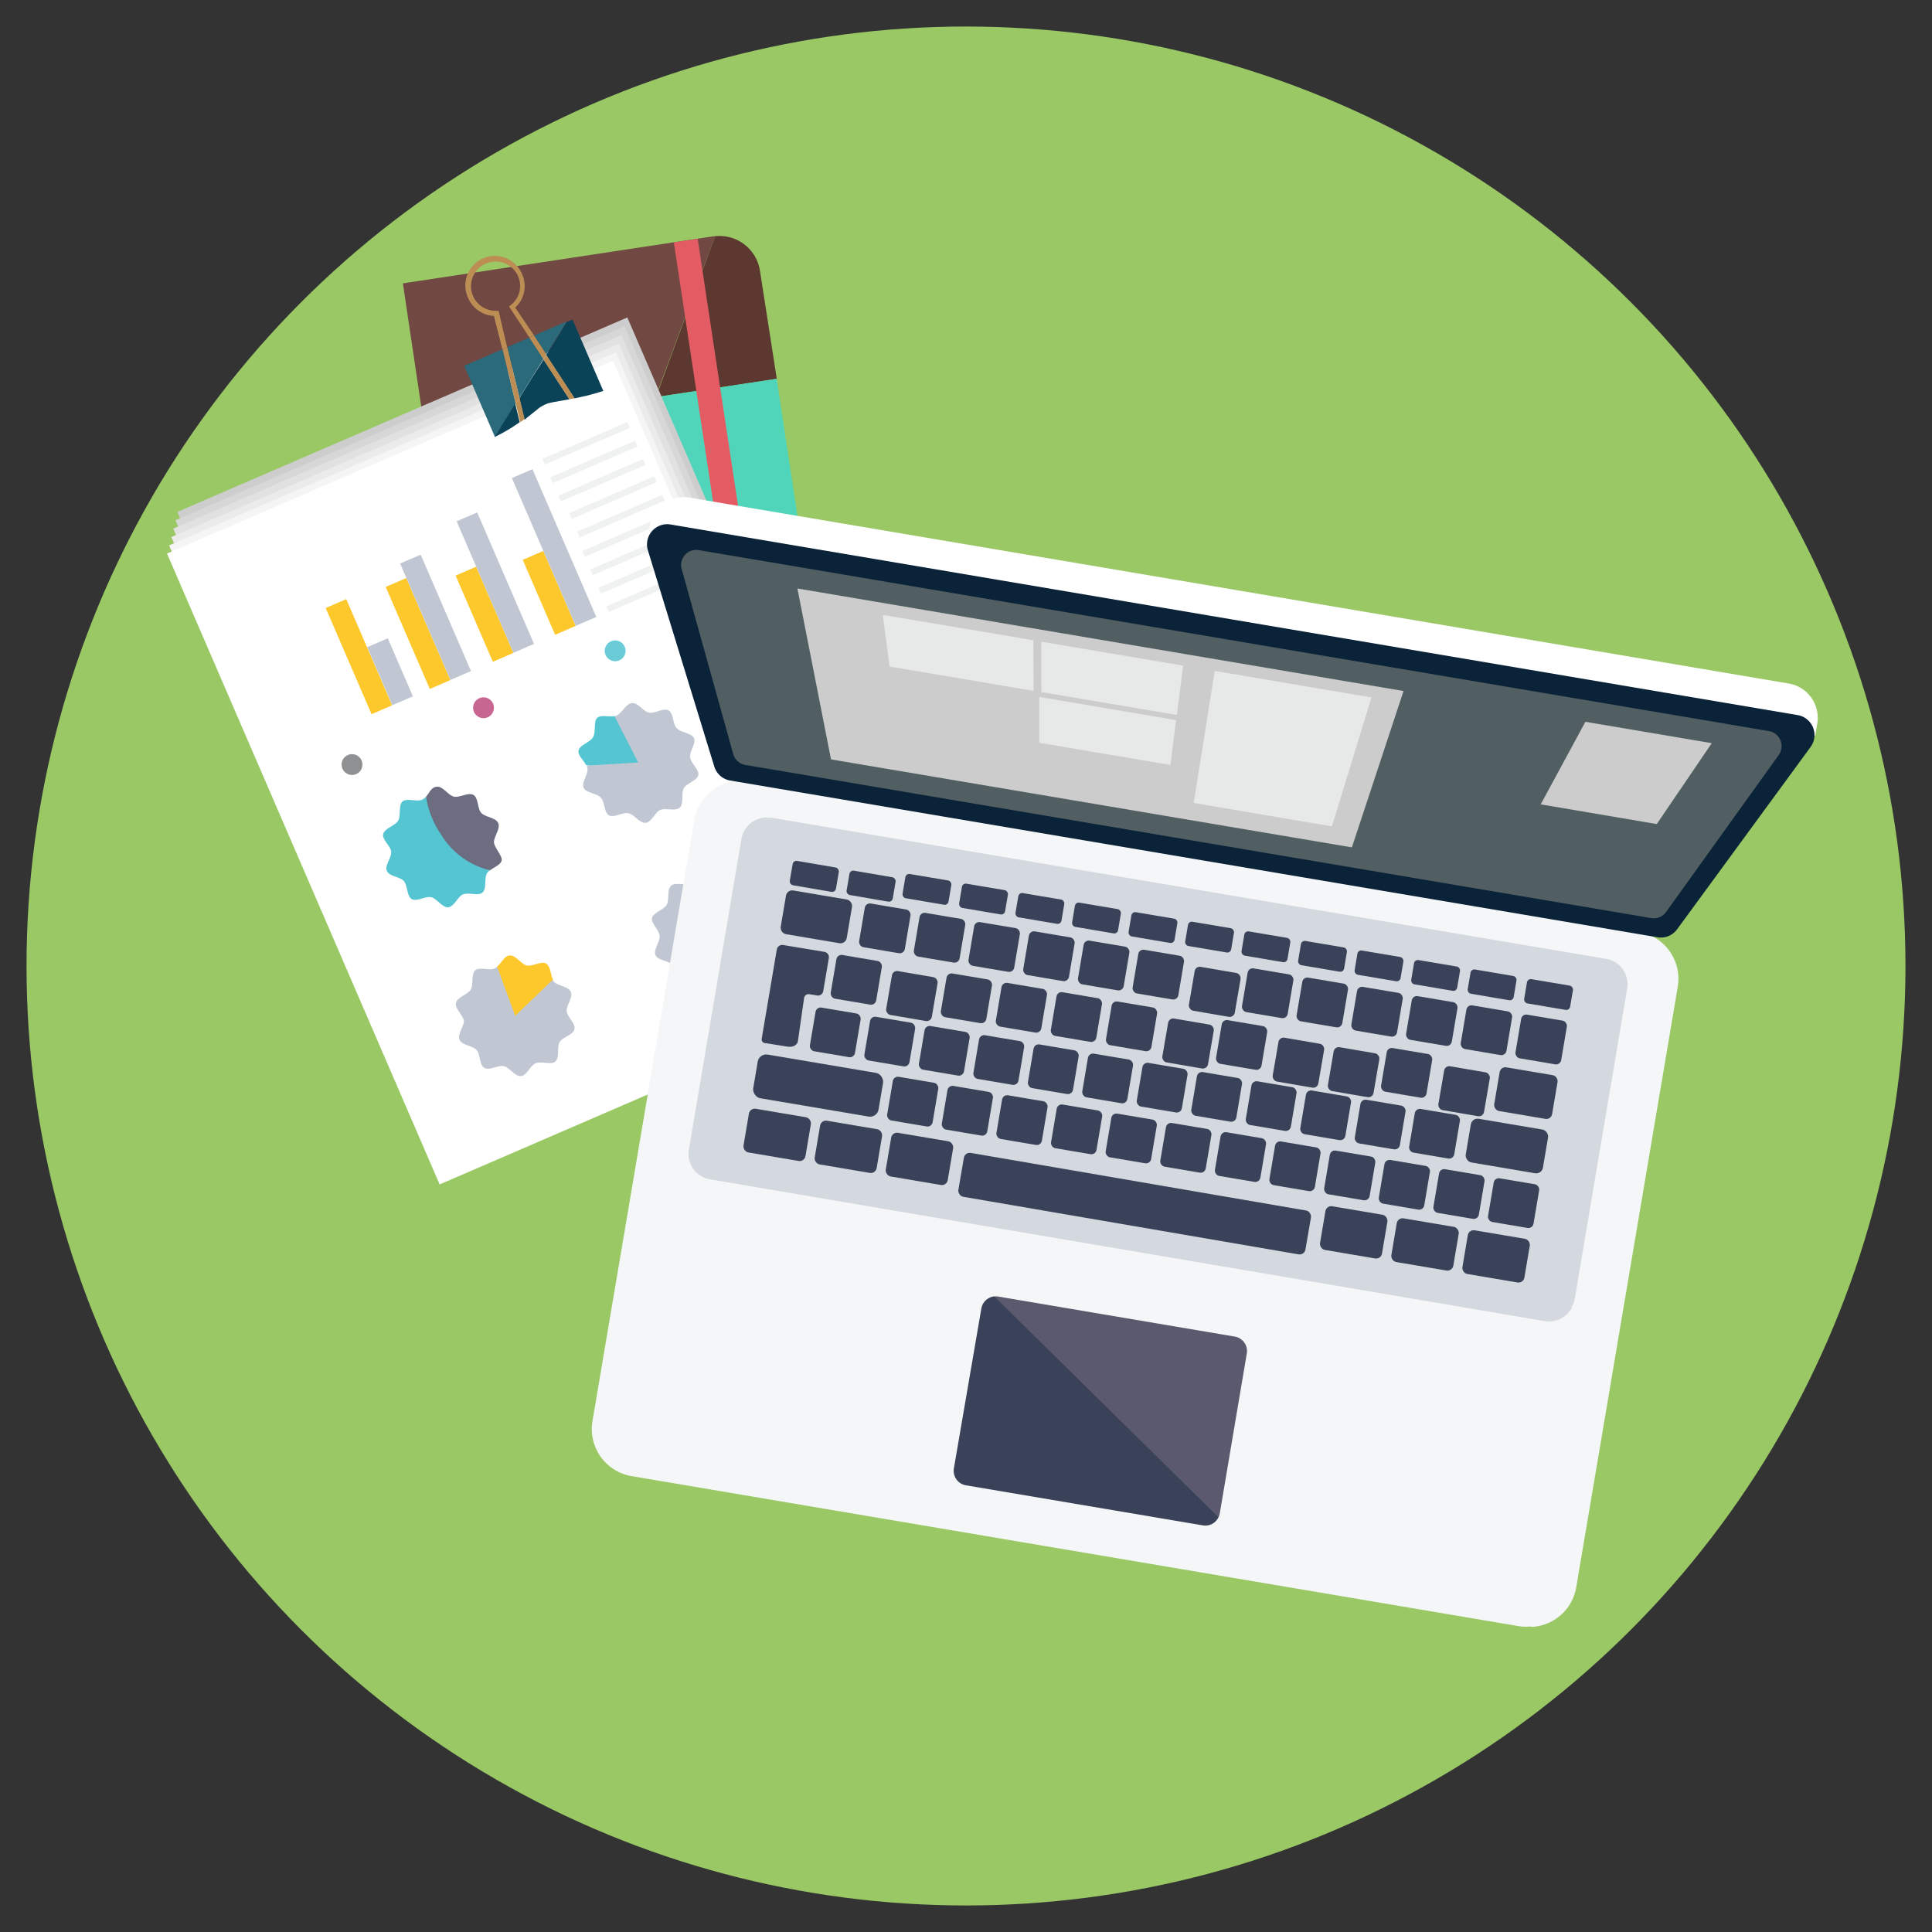 <svg id="Layer_1" data-name="Layer 1" xmlns="http://www.w3.org/2000/svg" viewBox="0 0 150 150"><rect x="0" y="0" width="150" height="150" fill="#333333" stroke="none"/><defs><style>.cls-1{fill:#99c865;}.cls-2{fill:#714842;}.cls-3{fill:#5c3831;}.cls-4{fill:#51d5ba;}.cls-5{fill:#e35c64;}.cls-6{fill:#cecdcd;}.cls-7{fill:#d8d7d7;}.cls-8{fill:#6accd7;}.cls-9{fill:#c0c6d2;}.cls-10{fill:#55c5d1;}.cls-11{fill:#6c6d81;}.cls-12{fill:#fcc82b;}.cls-13{fill:#8f9091;}.cls-14{fill:#c76691;}.cls-15{fill:#c1c7d2;}.cls-16{fill:#f0f1f1;}.cls-17{fill:#e2e1e1;}.cls-18{fill:#ebebeb;}.cls-19{fill:#f5f5f5;}.cls-20{fill:#fff;}.cls-21{fill:#f5f6f7;}.cls-22{fill:#d4d9df;}.cls-23{fill:#394258;}.cls-24{fill:#5b596d;}.cls-25{fill:#0b2338;}.cls-26{fill:#515f62;}.cls-27{fill:#cdcccc;}.cls-28{fill:#e7e8e8;}.cls-29{fill:none;}.cls-30{fill:#0a4258;}.cls-31{fill:#2a6a7b;}.cls-32{fill:#bd8e54;}</style></defs><circle class="cls-1" cx="75" cy="75" r="72.94"/><path class="cls-2" d="M55.52,18.34h-.1L31.28,22,33,33.54l17.9-2.71Z"/><path class="cls-3" d="M55.52,18.34,50.93,30.83l9.38-1.42L59,21A3.18,3.18,0,0,0,55.52,18.34Z"/><polygon class="cls-4" points="49.95 33.49 50.93 30.83 33.03 33.54 35.11 47.31 62.39 43.19 60.3 29.41 50.93 30.83 49.95 33.49"/><rect class="cls-5" x="53.99" y="18.55" width="1.87" height="22.54" transform="translate(-3.84 8.55) rotate(-8.6)"/><rect class="cls-6" x="21.43" y="30.29" width="38.06" height="46.48" transform="translate(-17.92 20.44) rotate(-23.37)"/><rect class="cls-7" x="21.55" y="30.9" width="37.99" height="47.85" transform="translate(-18.42 20.58) rotate(-23.37)"/><circle class="cls-8" cx="47.2" cy="46.09" r="0.16"/><path class="cls-9" d="M55.26,65.81c0,.08-.08.21-.07.3s.14.19.12.28-.18.12-.23.2,0,.24-.06.3-.22,0-.31,0-.14.19-.23.2-.17-.14-.26-.16-.23.08-.31,0-.06-.21-.12-.28-.22-.07-.26-.15.07-.21.06-.3-.14-.2-.12-.28.19-.13.23-.21,0-.23.07-.3.22,0,.3,0,.15-.2.23-.21.18.14.27.16.22-.08.3,0,.06.21.12.28S55.22,65.72,55.26,65.81Z"/><path class="cls-10" d="M34.39,60c-.13-.19-.71-.16-.73-.35l-.06,0c-.09,0-.24,0-.31,0s0,.22-.07.3-.21.11-.23.2.12.19.12.28-.1.21-.06.3.2.09.26.16,0,.23.12.28.22-.05.31,0,.17.16.26.15.15-.16.23-.2.24,0,.31,0,0-.22.06-.29a.12.12,0,0,1,0-.05C34.39,60.74,34.6,60.3,34.39,60Z"/><path class="cls-11" d="M36.33,59c0-.09.11-.21.07-.3s-.2-.09-.26-.16,0-.23-.12-.28-.22.05-.31,0-.17-.16-.26-.15-.12.09-.17.15a1.45,1.45,0,0,0,.23.59,1.28,1.28,0,0,0,.76.56c.07,0,.17-.09.18-.16S36.34,59.12,36.33,59Z"/><path class="cls-12" d="M40.89,70.85c0-.07,0-.21-.1-.25s-.21.05-.3,0-.18-.16-.27-.15-.12.11-.19.17l.16,1.25Z"/><path class="cls-9" d="M40.33,72s0,0,0,0l-.58.56-.28-.77,0,0c-.08,0-.23,0-.3,0s0,.22-.07.3-.21.11-.23.2.11.19.12.28-.1.21-.06.3.2.09.26.16,0,.23.12.28.22-.05.31,0,.17.16.26.15.14-.16.23-.2.24,0,.3,0,0-.22.07-.3.21-.11.23-.2-.11-.19-.12-.28.1-.21.07-.3S40.39,72.09,40.33,72Z"/><path class="cls-10" d="M47.79,52.58c-.08,0-.21,0-.27,0s0,.22-.06.3-.21.11-.22.21.07.15.11.23l1.33.24Z"/><path class="cls-9" d="M48.71,53.36h0l.37.72-.81,0a.08.08,0,0,1,0,0c0,.1-.09.22-.06.3s.21.09.27.16,0,.23.13.27.21,0,.3,0,.18.16.27.15.14-.17.23-.21.23,0,.3,0,0-.22.06-.3.21-.12.22-.21-.11-.19-.12-.28.1-.22.06-.3-.21-.08-.27-.15-.05-.23-.13-.28-.21,0-.3,0-.17-.16-.27-.15S48.79,53.33,48.71,53.36Z"/><circle class="cls-13" cx="27.48" cy="54.24" r="0.16"/><circle class="cls-14" cx="37.34" cy="50.16" r="0.16"/><rect class="cls-12" x="27.83" y="45.6" width="0.35" height="1.8" transform="translate(-16.15 14.92) rotate(-23.37)"/><rect class="cls-15" x="30.15" y="47.1" width="0.35" height="0.98" transform="translate(-16.39 15.94) rotate(-23.37)"/><rect class="cls-12" x="32.26" y="43.98" width="0.35" height="1.73" transform="translate(-15.13 16.55) rotate(-23.37)"/><rect class="cls-15" x="33.57" y="42.7" width="0.35" height="1.97" transform="translate(-14.56 16.97) rotate(-23.37)"/><rect class="cls-12" x="37.24" y="42.74" width="0.35" height="1.46" transform="translate(-14.17 18.41) rotate(-23.37)"/><rect class="cls-15" x="38.05" y="40.09" width="0.35" height="2.22" transform="translate(-13.21 18.54) rotate(-23.37)"/><rect class="cls-12" x="42.09" y="41.3" width="0.35" height="1.27" transform="translate(-13.17 20.21) rotate(-23.37)"/><rect class="cls-15" x="42.45" y="37.44" width="0.35" height="2.5" transform="translate(-11.85 20.08) rotate(-23.37)"/><rect class="cls-16" x="44.3" y="31.18" width="1.43" height="0.1" transform="translate(-8.69 20.42) rotate(-23.37)"/><rect class="cls-16" x="44.9" y="32.5" width="1.43" height="0.1" transform="translate(-9.17 20.77) rotate(-23.37)"/><rect class="cls-16" x="45.5" y="33.82" width="1.43" height="0.1" transform="translate(-9.64 21.11) rotate(-23.37)"/><rect class="cls-16" x="46.09" y="35.14" width="1.43" height="0.1" transform="translate(-10.12 21.46) rotate(-23.37)"/><rect class="cls-16" x="46.69" y="36.46" width="1.43" height="0.1" transform="translate(-10.59 21.8) rotate(-23.37)"/><rect class="cls-16" x="47.29" y="37.78" width="1.43" height="0.1" transform="translate(-11.07 22.15) rotate(-23.37)"/><rect class="cls-16" x="47.89" y="39.11" width="1.43" height="0.1" transform="translate(-11.54 22.49) rotate(-23.37)"/><rect class="cls-16" x="48.48" y="40.43" width="1.43" height="0.1" transform="translate(-12.02 22.84) rotate(-23.37)"/><rect class="cls-16" x="49.08" y="41.75" width="1.43" height="0.1" transform="translate(-12.49 23.18) rotate(-23.37)"/><rect class="cls-17" x="21.66" y="31.5" width="37.92" height="49.23" transform="translate(-18.93 20.72) rotate(-23.37)"/><circle class="cls-8" cx="47.34" cy="47.2" r="0.32"/><path class="cls-9" d="M56.33,67c.07.17-.15.42-.14.59s.28.39.24.56-.36.25-.45.41,0,.47-.14.6-.43,0-.61.06-.28.38-.46.4-.35-.27-.52-.31-.46.15-.61,0-.13-.42-.25-.56-.45-.14-.52-.31.15-.42.13-.6-.28-.38-.24-.56.36-.25.46-.4,0-.48.13-.6.44,0,.61-.06.28-.39.46-.4.35.27.53.31.45-.15.61-.06.12.42.24.56S56.25,66.79,56.33,67Z"/><path class="cls-10" d="M35,60.89c-.26-.39-1.43-.32-1.48-.7a.53.53,0,0,1-.12.1c-.17.07-.48-.06-.61.06s0,.44-.14.59-.41.23-.45.41.22.38.24.56-.21.43-.13.6.4.18.52.31.09.47.25.56.43-.09.6-.05.35.32.53.31.29-.33.46-.41.48.06.61,0,0-.44.14-.6a.28.28,0,0,1,.09-.1C35,62.4,35.41,61.51,35,60.89Z"/><path class="cls-11" d="M36.84,60.62c0-.18.21-.42.13-.6s-.41-.18-.52-.31-.09-.47-.25-.56-.43.1-.61.05-.34-.32-.52-.3-.23.18-.34.3a2.79,2.79,0,0,0,.47,1.18,2.37,2.37,0,0,0,1.52,1.11c.13-.1.33-.17.36-.31S36.86,60.8,36.84,60.62Z"/><path class="cls-12" d="M41.41,72.16c-.08-.16-.07-.42-.21-.5s-.43.09-.61,0-.34-.33-.53-.31-.25.24-.38.35L40,74.24Z"/><path class="cls-9" d="M41,73.07a.1.1,0,0,1,0,0L39.8,74.13l-.56-1.52-.07,0c-.17.08-.48-.06-.61.06s0,.44-.14.6-.41.22-.45.4.22.38.24.56-.21.43-.13.6.4.18.52.32.09.46.24.56.44-.1.61-.06.35.33.53.31.29-.33.46-.4.48.06.61-.06,0-.44.13-.6.42-.22.46-.4-.22-.38-.24-.57.21-.42.13-.59S41.13,73.21,41,73.07Z"/><path class="cls-10" d="M47.77,53.34c-.17,0-.42-.06-.54,0s0,.44-.12.6-.41.23-.45.41.15.31.23.47l2.66.48Z"/><path class="cls-9" d="M48.5,53.91l-.07,0,.74,1.44-1.62.1a.31.31,0,0,1,0,.08c0,.19-.19.44-.12.6s.41.17.54.31.09.46.25.55.43-.1.61-.07.35.32.53.3.29-.34.46-.41.47.05.6-.07,0-.44.13-.6.41-.24.44-.42-.23-.37-.25-.55.2-.44.12-.6-.41-.17-.53-.31-.1-.46-.26-.55-.42.1-.6.07-.35-.32-.54-.3S48.66,53.84,48.5,53.91Z"/><circle class="cls-13" cx="27.44" cy="55.52" r="0.32"/><circle class="cls-14" cx="37.39" cy="51.36" r="0.32"/><rect class="cls-12" x="27.62" y="45.83" width="0.69" height="3.59" transform="translate(-16.6 15) rotate(-23.37)"/><rect class="cls-15" x="29.97" y="47.75" width="0.69" height="1.96" transform="translate(-16.84 16.02) rotate(-23.37)"/><rect class="cls-12" x="32.09" y="44.21" width="0.69" height="3.45" transform="translate(-15.56 16.64) rotate(-23.37)"/><rect class="cls-15" x="33.42" y="42.78" width="0.69" height="3.94" transform="translate(-14.98 17.07) rotate(-23.37)"/><rect class="cls-12" x="37.12" y="43.06" width="0.69" height="2.91" transform="translate(-14.59 18.51) rotate(-23.37)"/><rect class="cls-15" x="37.94" y="39.98" width="0.69" height="4.45" transform="translate(-13.6 18.65) rotate(-23.37)"/><rect class="cls-12" x="42.01" y="41.69" width="0.69" height="2.54" transform="translate(-13.57 20.33) rotate(-23.37)"/><rect class="cls-15" x="42.38" y="37.14" width="0.69" height="5" transform="translate(-12.22 20.2) rotate(-23.37)"/><rect class="cls-16" x="43.71" y="31.93" width="2.87" height="0.2" transform="translate(-9 20.53) rotate(-23.37)"/><rect class="cls-16" x="44.31" y="33.28" width="2.87" height="0.2" transform="translate(-9.49 20.88) rotate(-23.37)"/><rect class="cls-16" x="44.91" y="34.63" width="2.87" height="0.2" transform="translate(-9.97 21.23) rotate(-23.37)"/><rect class="cls-16" x="45.51" y="35.97" width="2.87" height="0.2" transform="translate(-10.46 21.58) rotate(-23.37)"/><rect class="cls-16" x="46.12" y="37.32" width="2.87" height="0.2" transform="translate(-10.94 21.93) rotate(-23.37)"/><rect class="cls-16" x="46.72" y="38.67" width="2.87" height="0.2" transform="translate(-11.43 22.28) rotate(-23.37)"/><rect class="cls-16" x="47.32" y="40.02" width="2.87" height="0.2" transform="translate(-11.91 22.63) rotate(-23.37)"/><rect class="cls-16" x="47.92" y="41.37" width="2.87" height="0.2" transform="translate(-12.4 22.98) rotate(-23.37)"/><rect class="cls-16" x="48.53" y="42.72" width="2.87" height="0.2" transform="translate(-12.89 23.33) rotate(-23.37)"/><rect class="cls-18" x="21.78" y="32.11" width="37.85" height="50.61" transform="translate(-19.43 20.86) rotate(-23.37)"/><circle class="cls-8" cx="47.48" cy="48.31" r="0.49"/><path class="cls-9" d="M57.39,68.12c.12.26-.22.63-.19.9s.42.58.36.84-.55.37-.69.61,0,.71-.2.9-.66,0-.91.08-.43.58-.69.61-.53-.41-.79-.47-.68.23-.92.09-.18-.64-.37-.84-.67-.22-.78-.47.22-.63.19-.9-.42-.58-.36-.84.55-.38.69-.61,0-.71.2-.9.66,0,.92-.08.42-.58.69-.61.52.41.79.47.67-.23.91-.09.18.63.37.84S57.28,67.86,57.39,68.12Z"/><path class="cls-10" d="M35.58,61.79c-.39-.58-2.13-.47-2.21-1a.53.53,0,0,1-.19.15c-.26.11-.71-.09-.91.09s-.07.66-.2.89-.63.34-.69.61.33.57.36.84-.31.64-.2.9.61.27.79.47.13.7.37.84.64-.14.91-.08.51.49.79.46.43-.49.69-.6.71.08.91-.09.07-.66.21-.9a.47.47,0,0,1,.14-.14C35.56,64.05,36.21,62.72,35.58,61.79Z"/><path class="cls-11" d="M37.34,62.21c0-.27.31-.64.2-.89s-.61-.27-.79-.47-.13-.71-.36-.85-.65.15-.92.09-.51-.49-.79-.47-.34.28-.5.46a4.27,4.27,0,0,0,.7,1.78,3.72,3.72,0,0,0,2.28,1.66c.2-.15.5-.26.54-.47S37.37,62.49,37.34,62.21Z"/><path class="cls-12" d="M41.92,73.46c-.12-.23-.11-.63-.31-.75s-.65.14-.92.08-.51-.49-.79-.46-.38.36-.57.53l.48,3.73Z"/><path class="cls-9" d="M41.68,74.12a.19.19,0,0,1,0-.09l-1.75,1.68L39,73.43a.37.37,0,0,1-.12.07c-.26.12-.71-.08-.91.09s-.07.66-.2.9-.63.34-.69.61.33.56.36.84-.31.64-.2.89.61.27.79.47.13.71.37.84.64-.14.91-.08.52.49.79.47.43-.5.69-.61.71.09.91-.09.07-.66.21-.89.62-.34.68-.61-.33-.57-.36-.84.31-.64.2-.9S41.86,74.32,41.68,74.12Z"/><path class="cls-10" d="M47.75,54.09c-.26,0-.63-.08-.81.08s0,.66-.18.9-.62.35-.68.62.24.47.34.71l4,.71Z"/><path class="cls-9" d="M48.29,54.46l-.1,0,1.1,2.16-2.43.14a.38.38,0,0,1,0,.13c0,.28-.29.66-.18.9s.62.26.8.46.15.69.39.83.64-.16.91-.1.52.48.8.44.43-.5.68-.61.71.07.91-.11,0-.66.18-.9.62-.35.67-.62-.34-.56-.37-.84.29-.65.17-.9-.61-.25-.79-.45-.15-.7-.39-.83-.64.15-.91.1-.52-.48-.8-.45S48.54,54.35,48.29,54.46Z"/><circle class="cls-13" cx="27.4" cy="56.8" r="0.49"/><circle class="cls-14" cx="37.44" cy="52.55" r="0.49"/><rect class="cls-12" x="27.41" y="46.05" width="1.04" height="5.39" transform="translate(-17.04 15.08) rotate(-23.37)"/><rect class="cls-15" x="29.78" y="48.4" width="1.04" height="2.95" transform="translate(-17.3 16.11) rotate(-23.37)"/><rect class="cls-12" x="31.92" y="44.43" width="1.04" height="5.18" transform="translate(-15.99 16.73) rotate(-23.37)"/><rect class="cls-15" x="33.26" y="42.85" width="1.04" height="5.91" transform="translate(-15.4 17.16) rotate(-23.37)"/><rect class="cls-12" x="36.99" y="43.39" width="1.04" height="4.37" transform="translate(-15 18.62) rotate(-23.37)"/><rect class="cls-15" x="37.82" y="39.88" width="1.04" height="6.67" transform="translate(-14 18.76) rotate(-23.37)"/><rect class="cls-12" x="41.93" y="42.08" width="1.04" height="3.8" transform="translate(-13.97 20.45) rotate(-23.37)"/><rect class="cls-15" x="42.3" y="36.85" width="1.04" height="7.5" transform="translate(-12.59 20.32) rotate(-23.37)"/><rect class="cls-16" x="43.11" y="32.68" width="4.3" height="0.29" transform="translate(-9.31 20.65) rotate(-23.37)"/><rect class="cls-16" x="43.72" y="34.05" width="4.3" height="0.29" transform="translate(-9.8 21) rotate(-23.37)"/><rect class="cls-16" x="44.32" y="35.43" width="4.3" height="0.29" transform="translate(-10.3 21.36) rotate(-23.37)"/><rect class="cls-16" x="44.93" y="36.81" width="4.3" height="0.29" transform="matrix(0.92, -0.4, 0.4, 0.92, -10.8, 21.71)"/><rect class="cls-16" x="45.54" y="38.18" width="4.3" height="0.29" transform="translate(-11.29 22.06) rotate(-23.37)"/><rect class="cls-16" x="46.15" y="39.56" width="4.3" height="0.29" transform="translate(-11.79 22.42) rotate(-23.37)"/><rect class="cls-16" x="46.76" y="40.94" width="4.3" height="0.29" transform="translate(-12.28 22.77) rotate(-23.37)"/><rect class="cls-16" x="47.36" y="42.31" width="4.3" height="0.29" transform="translate(-12.78 23.13) rotate(-23.37)"/><rect class="cls-16" x="47.97" y="43.69" width="4.3" height="0.29" transform="translate(-13.28 23.48) rotate(-23.37)"/><rect class="cls-19" x="21.89" y="32.71" width="37.78" height="51.99" transform="translate(-19.94 21) rotate(-23.37)"/><circle class="cls-8" cx="47.62" cy="49.42" r="0.65"/><path class="cls-9" d="M58.46,69.28c.15.35-.29.84-.26,1.2s.56.77.48,1.12-.73.5-.91.81,0,1-.27,1.19-.88,0-1.22.12-.57.77-.92.81-.7-.54-1.06-.62-.9.29-1.21.11-.25-.85-.49-1.12-.9-.28-1.05-.63.29-.84.26-1.19-.56-.77-.48-1.13.73-.49.91-.81,0-1,.28-1.19.87,0,1.21-.12.57-.77.92-.81.7.54,1.06.62.9-.29,1.21-.11.25.85.49,1.12S58.31,68.94,58.46,69.28Z"/><path class="cls-10" d="M36.17,62.69c-.52-.78-2.84-.63-3-1.39a1,1,0,0,1-.24.19c-.35.15-.95-.12-1.22.11s-.09.88-.27,1.2-.84.45-.92.81.45.75.48,1.12-.41.85-.26,1.2.81.36,1.05.62.18.94.49,1.12.86-.19,1.22-.11.68.66,1.05.62.58-.65.92-.8.95.12,1.22-.12.09-.88.27-1.19a.57.57,0,0,1,.19-.19C36.15,65.7,37,63.93,36.17,62.69Z"/><path class="cls-11" d="M37.85,63.8c0-.35.41-.85.26-1.19s-.81-.36-1-.63-.18-.94-.49-1.12-.86.19-1.21.11-.69-.65-1.06-.62-.45.38-.67.62a5.65,5.65,0,0,0,.93,2.36,5,5,0,0,0,3,2.22c.27-.2.67-.35.73-.62S37.88,64.17,37.85,63.8Z"/><path class="cls-12" d="M42.43,74.77c-.16-.32-.14-.84-.42-1s-.86.2-1.21.11-.69-.65-1.06-.61-.5.47-.77.7l.64,5Z"/><path class="cls-9" d="M42.36,75.17a.36.36,0,0,1-.08-.12L40,77.29l-1.12-3.05a.72.72,0,0,1-.15.11c-.35.15-1-.12-1.22.11s-.09.89-.27,1.2-.84.45-.92.81.45.75.48,1.12-.41.85-.26,1.2.82.36,1,.62.18.94.49,1.12.86-.19,1.22-.11.68.66,1,.62.58-.65.92-.8,1,.12,1.22-.12.09-.88.27-1.19.84-.46.92-.81-.45-.76-.48-1.13.41-.85.26-1.19S42.59,75.44,42.36,75.17Z"/><path class="cls-10" d="M47.73,54.85c-.34.06-.84-.11-1.08.1s-.06.88-.25,1.2-.82.47-.89.83.31.62.45.94l5.34.94Z"/><path class="cls-9" d="M48.09,55l-.14,0,1.47,2.88-3.24.19a.41.41,0,0,1,0,.17c.05.38-.38.88-.24,1.2s.82.34,1.07.61.19.93.51,1.11.85-.21,1.21-.14.7.64,1.07.6.58-.68.91-.83S51.7,61,52,60.7s.07-.88.25-1.2.82-.46.89-.83-.46-.74-.5-1.11.39-.88.24-1.2-.82-.34-1.07-.6-.19-.94-.51-1.12-.85.21-1.21.14-.7-.64-1.07-.6S48.41,54.86,48.09,55Z"/><circle class="cls-13" cx="27.37" cy="58.08" r="0.65"/><circle class="cls-14" cx="37.49" cy="53.75" r="0.65"/><rect class="cls-12" x="27.21" y="46.27" width="1.39" height="7.18" transform="translate(-17.49 15.16) rotate(-23.37)"/><rect class="cls-15" x="29.6" y="49.05" width="1.39" height="3.93" transform="translate(-17.75 16.2) rotate(-23.37)"/><rect class="cls-12" x="31.76" y="44.65" width="1.39" height="6.9" transform="translate(-16.42 16.82) rotate(-23.37)"/><rect class="cls-15" x="33.11" y="42.93" width="1.39" height="7.88" transform="translate(-15.82 17.25) rotate(-23.37)"/><rect class="cls-12" x="36.87" y="43.71" width="1.39" height="5.83" transform="translate(-15.42 18.73) rotate(-23.37)"/><rect class="cls-15" x="37.71" y="39.77" width="1.39" height="8.9" transform="translate(-14.39 18.86) rotate(-23.37)"/><rect class="cls-12" x="41.85" y="42.47" width="1.39" height="5.07" transform="translate(-14.36 20.57) rotate(-23.37)"/><rect class="cls-15" x="42.23" y="36.55" width="1.39" height="10" transform="translate(-12.96 20.44) rotate(-23.37)"/><rect class="cls-16" x="42.51" y="33.43" width="5.74" height="0.39" transform="translate(-9.62 20.76) rotate(-23.37)"/><rect class="cls-16" x="43.13" y="34.83" width="5.74" height="0.39" transform="translate(-10.12 21.12) rotate(-23.37)"/><rect class="cls-16" x="43.74" y="36.24" width="5.74" height="0.39" transform="translate(-10.63 21.48) rotate(-23.37)"/><rect class="cls-16" x="44.35" y="37.64" width="5.74" height="0.39" transform="translate(-11.14 21.84) rotate(-23.37)"/><rect class="cls-16" x="44.97" y="39.04" width="5.74" height="0.39" transform="translate(-11.64 22.2) rotate(-23.37)"/><rect class="cls-16" x="45.58" y="40.45" width="5.74" height="0.39" transform="translate(-12.15 22.55) rotate(-23.37)"/><rect class="cls-16" x="46.19" y="41.85" width="5.74" height="0.39" transform="translate(-12.65 22.91) rotate(-23.37)"/><rect class="cls-16" x="46.81" y="43.26" width="5.74" height="0.39" transform="translate(-13.16 23.27) rotate(-23.37)"/><rect class="cls-16" x="47.42" y="44.66" width="5.74" height="0.39" transform="translate(-13.67 23.63) rotate(-23.37)"/><rect class="cls-20" x="22.01" y="33.31" width="37.72" height="53.36" transform="translate(-20.45 21.13) rotate(-23.37)"/><circle class="cls-8" cx="47.76" cy="50.53" r="0.81"/><path class="cls-9" d="M59.53,70.44c.19.43-.37,1-.33,1.49s.7,1,.6,1.41-.91.62-1.14,1,0,1.19-.34,1.49-1.09,0-1.52.15-.7,1-1.15,1-.87-.68-1.32-.78-1.13.37-1.52.14-.31-1-.61-1.4-1.13-.35-1.31-.78.37-1.05.33-1.5-.7-1-.6-1.4.91-.62,1.14-1,0-1.18.34-1.49,1.09,0,1.52-.14.7-1,1.15-1,.87.67,1.32.77,1.13-.37,1.52-.14.31,1.06.61,1.41S59.35,70,59.53,70.44Z"/><path class="cls-10" d="M36.77,63.58c-.66-1-3.56-.78-3.69-1.73a1.13,1.13,0,0,1-.31.24c-.43.18-1.19-.15-1.52.14s-.11,1.1-.34,1.49-1,.57-1.15,1,.56.94.61,1.4-.52,1.06-.33,1.5,1,.44,1.31.78.22,1.17.61,1.4,1.08-.24,1.52-.14.86.82,1.32.78.72-.82,1.15-1,1.19.15,1.52-.15.11-1.1.34-1.49a.78.78,0,0,1,.24-.24C36.74,67.36,37.81,65.14,36.77,63.58Z"/><path class="cls-11" d="M38.35,65.39c0-.44.52-1.06.33-1.49s-1-.45-1.31-.78-.22-1.17-.61-1.4-1.08.23-1.52.13-.86-.82-1.32-.77-.57.47-.84.77a7,7,0,0,0,1.17,2.95,6.09,6.09,0,0,0,3.8,2.77c.33-.25.83-.43.9-.77S38.4,65.85,38.35,65.39Z"/><path class="cls-12" d="M42.94,76.07c-.2-.39-.18-1-.52-1.25s-1.07.24-1.52.14-.86-.82-1.32-.78-.63.6-1,.88l.8,6.22Z"/><path class="cls-9" d="M43,76.22a1,1,0,0,1-.09-.15L40,78.87l-1.4-3.81a.8.8,0,0,1-.19.13c-.43.19-1.19-.15-1.52.15s-.11,1.1-.34,1.49-1,.56-1.14,1,.55,1,.6,1.41-.52,1.06-.33,1.49,1,.45,1.31.78.22,1.17.61,1.4,1.08-.24,1.53-.13.85.81,1.31.77.72-.82,1.15-1,1.19.15,1.53-.14.1-1.11.33-1.5,1.05-.56,1.15-1-.56-.94-.6-1.4.51-1.07.32-1.5S43.33,76.55,43,76.22Z"/><path class="cls-10" d="M47.71,55.6c-.43.08-1.06-.13-1.35.14s-.08,1.09-.31,1.49-1,.59-1.12,1,.39.78.57,1.17l6.67,1.18Z"/><path class="cls-9" d="M47.88,55.55a.48.48,0,0,1-.17.05l1.84,3.6-4,.24a1,1,0,0,1,.06.22c.06.47-.48,1.1-.3,1.5s1,.42,1.33.76.25,1.16.64,1.38,1.07-.26,1.52-.16.87.8,1.34.74.72-.84,1.13-1,1.18.13,1.51-.18.09-1.1.31-1.5,1-.58,1.12-1-.57-.93-.63-1.4.49-1.09.3-1.49-1-.43-1.33-.76-.24-1.16-.64-1.39-1.06.26-1.52.17-.86-.8-1.33-.74S48.28,55.37,47.88,55.55Z"/><circle class="cls-13" cx="27.33" cy="59.36" r="0.81"/><circle class="cls-14" cx="37.54" cy="54.95" r="0.81"/><rect class="cls-12" x="27" y="46.49" width="1.74" height="8.98" transform="translate(-17.94 15.24) rotate(-23.37)"/><rect class="cls-15" x="29.41" y="49.7" width="1.74" height="4.91" transform="translate(-18.2 16.29) rotate(-23.37)"/><rect class="cls-12" x="31.59" y="44.87" width="1.74" height="8.63" transform="translate(-16.85 16.91) rotate(-23.37)"/><rect class="cls-15" x="32.95" y="43" width="1.74" height="9.85" transform="translate(-16.24 17.35) rotate(-23.37)"/><rect class="cls-12" x="36.75" y="44.04" width="1.74" height="7.29" transform="translate(-15.83 18.84) rotate(-23.37)"/><rect class="cls-15" x="37.59" y="39.67" width="1.74" height="11.12" transform="translate(-14.79 18.97) rotate(-23.37)"/><rect class="cls-12" x="41.77" y="42.86" width="1.74" height="6.34" transform="translate(-14.76 20.69) rotate(-23.37)"/><rect class="cls-15" x="42.15" y="36.25" width="1.74" height="12.5" transform="translate(-13.33 20.56) rotate(-23.37)"/><rect class="cls-16" x="41.92" y="34.18" width="7.17" height="0.49" transform="translate(-9.92 20.87) rotate(-23.37)"/><rect class="cls-16" x="42.53" y="35.61" width="7.17" height="0.49" transform="translate(-10.44 21.24) rotate(-23.37)"/><rect class="cls-16" x="43.15" y="37.04" width="7.17" height="0.49" transform="translate(-10.96 21.6) rotate(-23.37)"/><rect class="cls-16" x="43.77" y="38.47" width="7.17" height="0.49" transform="matrix(0.92, -0.4, 0.4, 0.92, -11.47, 21.96)"/><rect class="cls-16" x="44.39" y="39.9" width="7.17" height="0.49" transform="matrix(0.92, -0.4, 0.4, 0.92, -11.99, 22.33)"/><rect class="cls-16" x="45.01" y="41.34" width="7.17" height="0.49" transform="translate(-12.51 22.69) rotate(-23.37)"/><rect class="cls-16" x="45.63" y="42.77" width="7.17" height="0.49" transform="translate(-13.03 23.05) rotate(-23.37)"/><rect class="cls-16" x="46.25" y="44.2" width="7.17" height="0.49" transform="translate(-13.54 23.42) rotate(-23.37)"/><rect class="cls-16" x="46.87" y="45.63" width="7.17" height="0.49" transform="translate(-14.06 23.78) rotate(-23.37)"/><path class="cls-20" d="M52.64,45.82h86.54a2.7,2.7,0,0,1,2.7,2.7v.95a0,0,0,0,1,0,0H49.94a0,0,0,0,1,0,0v-.95A2.7,2.7,0,0,1,52.64,45.82Z" transform="translate(9.29 -15.32) rotate(9.6)"/><path class="cls-21" d="M122.38,123.23l7.88-46.61a3.7,3.7,0,0,0-3-4.27l-69-11.68A3.72,3.72,0,0,0,54,63.25l-6.68,48.47L119,126.31A3.7,3.7,0,0,0,122.38,123.23Z"/><path class="cls-21" d="M54,63.25a2.37,2.37,0,0,0-.11.46L46,110.32a3.71,3.71,0,0,0,3,4.28l69,11.67a3.74,3.74,0,0,0,.88,0Z"/><path class="cls-22" d="M122.26,100.85l4.07-24.07a2,2,0,0,0-1.66-2.34L59.91,63.49a1.64,1.64,0,0,0-.44,0L56.15,89l65.92,12.4A1.77,1.77,0,0,0,122.26,100.85Z"/><path class="cls-22" d="M59.47,63.47a2,2,0,0,0-1.91,1.69L53.49,89.22a2,2,0,0,0,1.67,2.35l64.76,11a2,2,0,0,0,2.15-1.11Z"/><rect class="cls-23" x="61.38" y="66.61" width="3.62" height="1.91" rx="0.3" transform="matrix(0.99, 0.17, -0.17, 0.99, 12.15, -9.59)"/><rect class="cls-23" x="60.78" y="69.46" width="5.2" height="3.44" rx="0.49" transform="translate(12.76 -9.57) rotate(9.6)"/><rect class="cls-23" x="66.9" y="70.36" width="3.6" height="3.44" rx="0.4" transform="translate(12.98 -10.45) rotate(9.6)"/><rect class="cls-23" x="71.15" y="71.08" width="3.6" height="3.44" rx="0.4" transform="translate(13.16 -11.14) rotate(9.6)"/><rect class="cls-23" x="75.39" y="71.8" width="3.6" height="3.44" rx="0.4" transform="translate(13.34 -11.84) rotate(9.6)"/><rect class="cls-23" x="79.64" y="72.52" width="3.6" height="3.44" rx="0.4" transform="translate(13.52 -12.54) rotate(9.6)"/><rect class="cls-23" x="83.89" y="73.24" width="3.6" height="3.44" rx="0.4" transform="translate(13.7 -13.24) rotate(9.6)"/><rect class="cls-23" x="88.13" y="73.95" width="3.6" height="3.44" rx="0.4" transform="translate(13.88 -13.94) rotate(9.6)"/><rect class="cls-23" x="92.38" y="74.67" width="3.6" height="3.44" rx="0.4" transform="matrix(0.99, 0.17, -0.17, 0.99, 14.06, -14.63)"/><rect class="cls-23" x="96.63" y="75.39" width="3.6" height="3.44" rx="0.4" transform="translate(14.23 -15.33) rotate(9.6)"/><rect class="cls-23" x="100.87" y="76.11" width="3.6" height="3.44" rx="0.4" transform="translate(14.41 -16.03) rotate(9.6)"/><rect class="cls-23" x="105.12" y="76.83" width="3.6" height="3.44" rx="0.4" transform="translate(14.59 -16.73) rotate(9.6)"/><rect class="cls-23" x="109.37" y="77.55" width="3.6" height="3.44" rx="0.4" transform="translate(14.77 -17.43) rotate(9.6)"/><rect class="cls-23" x="113.61" y="78.26" width="3.6" height="3.44" rx="0.4" transform="translate(14.95 -18.12) rotate(9.6)"/><rect class="cls-23" x="117.86" y="78.98" width="3.6" height="3.44" rx="0.4" transform="translate(15.13 -18.82) rotate(9.6)"/><rect class="cls-23" x="116.19" y="83.14" width="4.56" height="3.44" rx="0.45" transform="translate(15.81 -18.56) rotate(9.6)"/><rect class="cls-23" x="111.7" y="82.3" width="3.58" height="3.44" rx="0.4" transform="matrix(0.99, 0.17, -0.17, 0.99, 15.6, -17.75)"/><rect class="cls-23" x="107.42" y="81.57" width="3.58" height="3.44" rx="0.4" transform="translate(15.42 -17.04) rotate(9.6)"/><rect class="cls-23" x="103.15" y="80.85" width="3.58" height="3.44" rx="0.4" transform="matrix(0.99, 0.17, -0.17, 0.99, 15.24, -16.34)"/><rect class="cls-23" x="98.88" y="80.13" width="3.58" height="3.44" rx="0.4" transform="matrix(0.99, 0.17, -0.17, 0.99, 15.06, -15.64)"/><rect class="cls-23" x="94.61" y="79.41" width="3.58" height="3.44" rx="0.4" transform="translate(14.88 -14.94) rotate(9.6)"/><rect class="cls-23" x="90.34" y="78.68" width="3.58" height="3.44" rx="0.4" transform="matrix(0.99, 0.17, -0.17, 0.99, 14.7, -14.24)"/><rect class="cls-23" x="86.06" y="77.96" width="3.58" height="3.44" rx="0.4" transform="translate(14.52 -13.53) rotate(9.6)"/><rect class="cls-23" x="81.79" y="77.24" width="3.58" height="3.44" rx="0.4" transform="translate(14.33 -12.83) rotate(9.6)"/><rect class="cls-23" x="77.52" y="76.52" width="3.58" height="3.44" rx="0.4" transform="translate(14.15 -12.13) rotate(9.6)"/><rect class="cls-23" x="73.25" y="75.79" width="3.58" height="3.44" rx="0.4" transform="translate(13.97 -11.43) rotate(9.6)"/><rect class="cls-23" x="68.98" y="75.07" width="3.58" height="3.44" rx="0.4" transform="matrix(0.99, 0.17, -0.17, 0.99, 13.79, -10.72)"/><rect class="cls-23" x="64.7" y="74.35" width="3.58" height="3.44" rx="0.4" transform="translate(13.61 -10.02) rotate(9.6)"/><rect class="cls-23" x="113.96" y="87.25" width="6.08" height="3.44" rx="0.53" transform="translate(16.47 -18.26) rotate(9.6)"/><rect class="cls-23" x="115.73" y="91.69" width="3.58" height="3.44" rx="0.4" transform="translate(17.22 -18.29) rotate(9.6)"/><rect class="cls-23" x="111.49" y="90.98" width="3.58" height="3.44" rx="0.4" transform="translate(17.04 -17.59) rotate(9.6)"/><rect class="cls-23" x="107.25" y="90.26" width="3.58" height="3.44" rx="0.4" transform="translate(16.86 -16.89) rotate(9.6)"/><rect class="cls-23" x="103.01" y="89.54" width="3.58" height="3.44" rx="0.4" transform="translate(16.68 -16.2) rotate(9.6)"/><rect class="cls-23" x="98.76" y="88.83" width="3.58" height="3.44" rx="0.4" transform="translate(16.5 -15.5) rotate(9.6)"/><rect class="cls-23" x="94.52" y="88.11" width="3.58" height="3.44" rx="0.4" transform="translate(16.33 -14.8) rotate(9.6)"/><rect class="cls-23" x="90.28" y="87.39" width="3.58" height="3.44" rx="0.4" transform="translate(16.15 -14.1) rotate(9.6)"/><rect class="cls-23" x="86.04" y="86.67" width="3.58" height="3.44" rx="0.4" transform="translate(15.97 -13.41) rotate(9.6)"/><rect class="cls-23" x="81.8" y="85.96" width="3.58" height="3.44" rx="0.4" transform="translate(15.79 -12.71) rotate(9.6)"/><rect class="cls-23" x="77.56" y="85.24" width="3.58" height="3.44" rx="0.4" transform="translate(15.61 -12.01) rotate(9.6)"/><rect class="cls-23" x="73.32" y="84.52" width="3.58" height="3.44" rx="0.4" transform="translate(15.43 -11.32) rotate(9.6)"/><rect class="cls-23" x="69.08" y="83.81" width="3.58" height="3.44" rx="0.4" transform="translate(15.25 -10.62) rotate(9.6)"/><rect class="cls-23" x="58.59" y="82.56" width="9.87" height="3.44" rx="0.67" transform="translate(14.94 -9.41) rotate(9.6)"/><rect class="cls-23" x="57.91" y="86.39" width="4.88" height="3.44" rx="0.46" transform="translate(15.53 -8.83) rotate(9.6)"/><rect class="cls-23" x="63.43" y="87.32" width="4.88" height="3.44" rx="0.46" transform="translate(15.77 -9.74) rotate(9.6)"/><rect class="cls-23" x="68.95" y="88.25" width="4.88" height="3.44" rx="0.46" transform="translate(16 -10.64) rotate(9.6)"/><rect class="cls-23" x="102.67" y="93.96" width="4.88" height="3.44" rx="0.46" transform="translate(17.42 -16.19) rotate(9.6)"/><rect class="cls-23" x="108.2" y="94.89" width="4.88" height="3.44" rx="0.46" transform="translate(17.66 -17.09) rotate(9.6)"/><rect class="cls-23" x="113.72" y="95.82" width="4.88" height="3.44" rx="0.46" transform="translate(17.89 -18) rotate(9.6)"/><rect class="cls-23" x="74.44" y="91.07" width="27.22" height="3.44" rx="0.46" transform="matrix(0.99, 0.17, -0.17, 0.99, 16.7, -13.38)"/><rect class="cls-23" x="109.61" y="86.3" width="3.55" height="3.44" rx="0.4" transform="translate(16.23 -17.34) rotate(9.6)"/><rect class="cls-23" x="105.38" y="85.58" width="3.55" height="3.44" rx="0.4" transform="translate(16.06 -16.64) rotate(9.6)"/><rect class="cls-23" x="101.15" y="84.87" width="3.55" height="3.44" rx="0.4" transform="translate(15.88 -15.95) rotate(9.6)"/><rect class="cls-23" x="96.92" y="84.15" width="3.55" height="3.44" rx="0.4" transform="translate(15.7 -15.25) rotate(9.6)"/><rect class="cls-23" x="92.69" y="83.44" width="3.55" height="3.44" rx="0.4" transform="translate(15.52 -14.56) rotate(9.6)"/><rect class="cls-23" x="88.46" y="82.72" width="3.55" height="3.44" rx="0.4" transform="translate(15.34 -13.86) rotate(9.6)"/><rect class="cls-23" x="84.23" y="82.01" width="3.55" height="3.44" rx="0.4" transform="translate(15.16 -13.17) rotate(9.6)"/><rect class="cls-23" x="80" y="81.29" width="3.55" height="3.44" rx="0.4" transform="translate(14.99 -12.47) rotate(9.6)"/><rect class="cls-23" x="75.77" y="80.58" width="3.55" height="3.44" rx="0.4" transform="translate(14.81 -11.78) rotate(9.6)"/><rect class="cls-23" x="71.54" y="79.86" width="3.55" height="3.44" rx="0.4" transform="translate(14.63 -11.08) rotate(9.6)"/><rect class="cls-23" x="67.31" y="79.15" width="3.55" height="3.44" rx="0.4" transform="translate(14.45 -10.39) rotate(9.6)"/><rect class="cls-23" x="63.08" y="78.43" width="3.55" height="3.44" rx="0.4" transform="translate(14.27 -9.69) rotate(9.6)"/><path class="cls-23" d="M63.39,77.28l-.56-.09a.35.35,0,0,0-.4.29l-.49,3.42c-.15.35-.49.41-.87.35L59.51,81c-.23,0-.41-.12-.37-.36l1.17-6.92a.43.43,0,0,1,.49-.35L64,73.9a.42.42,0,0,1,.35.49l-.43,2.54A.42.42,0,0,1,63.39,77.28Z"/><rect class="cls-23" x="65.77" y="67.35" width="3.62" height="1.91" rx="0.3" transform="matrix(0.99, 0.17, -0.17, 0.99, 12.34, -10.31)"/><rect class="cls-23" x="70.16" y="68.09" width="3.62" height="1.91" rx="0.3" transform="translate(12.52 -11.03) rotate(9.6)"/><rect class="cls-23" x="74.55" y="68.84" width="3.62" height="1.91" rx="0.3" transform="translate(12.71 -11.75) rotate(9.6)"/><rect class="cls-23" x="78.93" y="69.58" width="3.62" height="1.91" rx="0.3" transform="translate(12.89 -12.48) rotate(9.6)"/><rect class="cls-23" x="83.32" y="70.32" width="3.62" height="1.91" rx="0.3" transform="translate(13.08 -13.2) rotate(9.6)"/><rect class="cls-23" x="87.71" y="71.06" width="3.62" height="1.91" rx="0.3" transform="translate(13.26 -13.92) rotate(9.6)"/><rect class="cls-23" x="92.1" y="71.8" width="3.62" height="1.91" rx="0.3" transform="translate(13.45 -14.64) rotate(9.6)"/><rect class="cls-23" x="96.48" y="72.55" width="3.62" height="1.91" rx="0.3" transform="translate(13.63 -15.36) rotate(9.6)"/><rect class="cls-23" x="100.87" y="73.29" width="3.62" height="1.91" rx="0.3" transform="translate(13.82 -16.08) rotate(9.6)"/><rect class="cls-23" x="105.26" y="74.03" width="3.62" height="1.91" rx="0.3" transform="translate(14 -16.8) rotate(9.6)"/><rect class="cls-23" x="109.65" y="74.77" width="3.62" height="1.91" rx="0.3" transform="translate(14.19 -17.52) rotate(9.6)"/><rect class="cls-23" x="114.04" y="75.51" width="3.62" height="1.91" rx="0.3" transform="translate(14.37 -18.25) rotate(9.6)"/><rect class="cls-23" x="118.42" y="76.26" width="3.62" height="1.91" rx="0.3" transform="translate(14.56 -18.97) rotate(9.6)"/><path class="cls-24" d="M94.71,117.46l2.09-12.37a1.14,1.14,0,0,0-.94-1.32l-18.39-3.11a.89.89,0,0,0-.28,0L75.48,114l19.12,3.81A1.15,1.15,0,0,0,94.71,117.46Z"/><path class="cls-23" d="M77.19,100.65a1.15,1.15,0,0,0-1,.95L74.06,114a1.14,1.14,0,0,0,.94,1.32l18.39,3.11a1.12,1.12,0,0,0,1.21-.63Z"/><path class="cls-25" d="M139.57,55.52,52.06,40.72a1.57,1.57,0,0,0-1.76,2l5.16,16.8a1.56,1.56,0,0,0,1.23,1.08l72,12.17a1.56,1.56,0,0,0,1.52-.62L140.57,58A1.57,1.57,0,0,0,139.57,55.52Z"/><path class="cls-26" d="M137.39,56.77,54.25,42.71a1.17,1.17,0,0,0-1.32,1.48l4,14.36a1.18,1.18,0,0,0,.94.84l70.33,11.89a1.17,1.17,0,0,0,1.15-.47l8.75-12.19A1.19,1.19,0,0,0,137.39,56.77Z"/><polygon class="cls-27" points="61.91 45.69 108.97 53.65 104.96 65.79 64.52 58.96 61.91 45.69"/><polygon class="cls-28" points="106.48 54.15 94.31 52.09 92.68 62.34 103.41 64.16 106.48 54.15"/><polygon class="cls-28" points="80.69 54.11 91.31 55.91 90.87 59.39 80.69 57.67 80.69 54.11"/><polygon class="cls-28" points="80.85 49.82 91.86 51.68 91.37 55.51 80.85 53.73 80.85 49.82"/><polygon class="cls-28" points="68.54 47.74 80.23 49.71 80.25 53.64 69.07 51.75 68.54 47.74"/><polygon class="cls-27" points="123.09 56.04 132.9 57.7 128.63 63.98 119.62 62.45 123.09 56.04"/><path class="cls-29" d="M39.52,23.8l.14-.11a1.87,1.87,0,0,0,.57-2.22,1.91,1.91,0,1,0-1.68,2.67h.16L39.39,27l1.71-.74Z"/><path class="cls-30" d="M46.84,30.3h0l-.37.12Z"/><rect class="cls-30" x="37.72" y="32.64" width="3.04" transform="matrix(0.53, -0.85, 0.85, 0.53, -9.18, 48.78)"/><path class="cls-30" d="M41.32,32.07l.43-.34a1.57,1.57,0,0,1,.26-.19,1.57,1.57,0,0,0-.26.19Z"/><polygon class="cls-30" points="40.33 30.88 41.22 29.44 40.33 30.88 40.33 30.88"/><polygon class="cls-31" points="39.02 27.11 36.04 28.4 38.43 33.93 38.44 33.93 40.04 31.34 39.02 27.11"/><polygon class="cls-31" points="44.01 24.95 41.46 26.05 42.42 27.52 44.01 24.95"/><polygon class="cls-31" points="41.1 26.21 39.38 26.95 40.33 30.88 41.22 29.44 42.19 27.88 41.1 26.21"/><path class="cls-30" d="M38.44,33.93c.3-.14.59-.3.89-.47-.3.17-.59.33-.89.47Z"/><path class="cls-30" d="M42.93,31.19l-.32.07.32-.07L44.21,31h0Z"/><path class="cls-30" d="M40.73,32.54h0c.05,0,.11-.08.17-.13s.28-.22.42-.34c-.14.12-.28.24-.42.34S40.78,32.49,40.73,32.54Z"/><path class="cls-30" d="M44.61,30.88l1-.22-1,.22Z"/><rect class="cls-30" x="45.65" y="24.51" height="6.03"/><path class="cls-30" d="M40.2,32.91l.19-.13h0Z"/><path class="cls-30" d="M44.21,31l-2-3.08-1,1.56-.89,1.44.4,1.66c.05,0,.11-.08.17-.13s.28-.22.42-.34l.43-.34a1.57,1.57,0,0,1,.26-.19,2.73,2.73,0,0,1,.6-.28l.32-.07Z"/><path class="cls-30" d="M44,25l-1.59,2.57,2.19,3.36,1-.22.87-.24.37-.12-2.39-5.54Z"/><path class="cls-30" d="M40,31.34l-1.6,2.59c.3-.14.59-.3.89-.47s.58-.35.87-.55l.19-.13Z"/><polygon class="cls-30" points="41.22 29.44 42.19 27.88 42.19 27.88 41.22 29.44"/><rect class="cls-30" x="41.7" y="26.24" width="3.02" transform="translate(-1.86 49.13) rotate(-58.19)"/><path class="cls-32" d="M38.71,24.13h-.16a1.91,1.91,0,1,1,1.68-2.67,1.87,1.87,0,0,1-.57,2.22l-.14.11,1.58,2.41.36-.16L40,23.88a2.25,2.25,0,0,0,.55-2.56,2.29,2.29,0,1,0-4.2,1.82,2.31,2.31,0,0,0,2,1.39L39,27.11l.37-.16Z"/><rect class="cls-32" x="39.91" y="31.11" width="0.54" transform="translate(-9.04 18.5) rotate(-23.37)"/><polygon class="cls-32" points="42.19 27.88 42.42 27.52 41.46 26.05 41.1 26.21 42.19 27.88"/><polygon class="cls-32" points="40.33 30.88 39.38 26.95 39.02 27.11 40.04 31.34 40.33 30.88"/><path class="cls-32" d="M44.21,31h0l.4-.08h0Z"/><path class="cls-32" d="M40.39,32.78h0l.34-.24h0Z"/><path class="cls-32" d="M44.21,31l.4-.08-2.19-3.36-.23.36Z"/><path class="cls-32" d="M40.39,32.78l.34-.24-.4-1.66-.29.46Z"/><rect class="cls-32" x="42.3" y="27.48" height="0.43"/></svg>